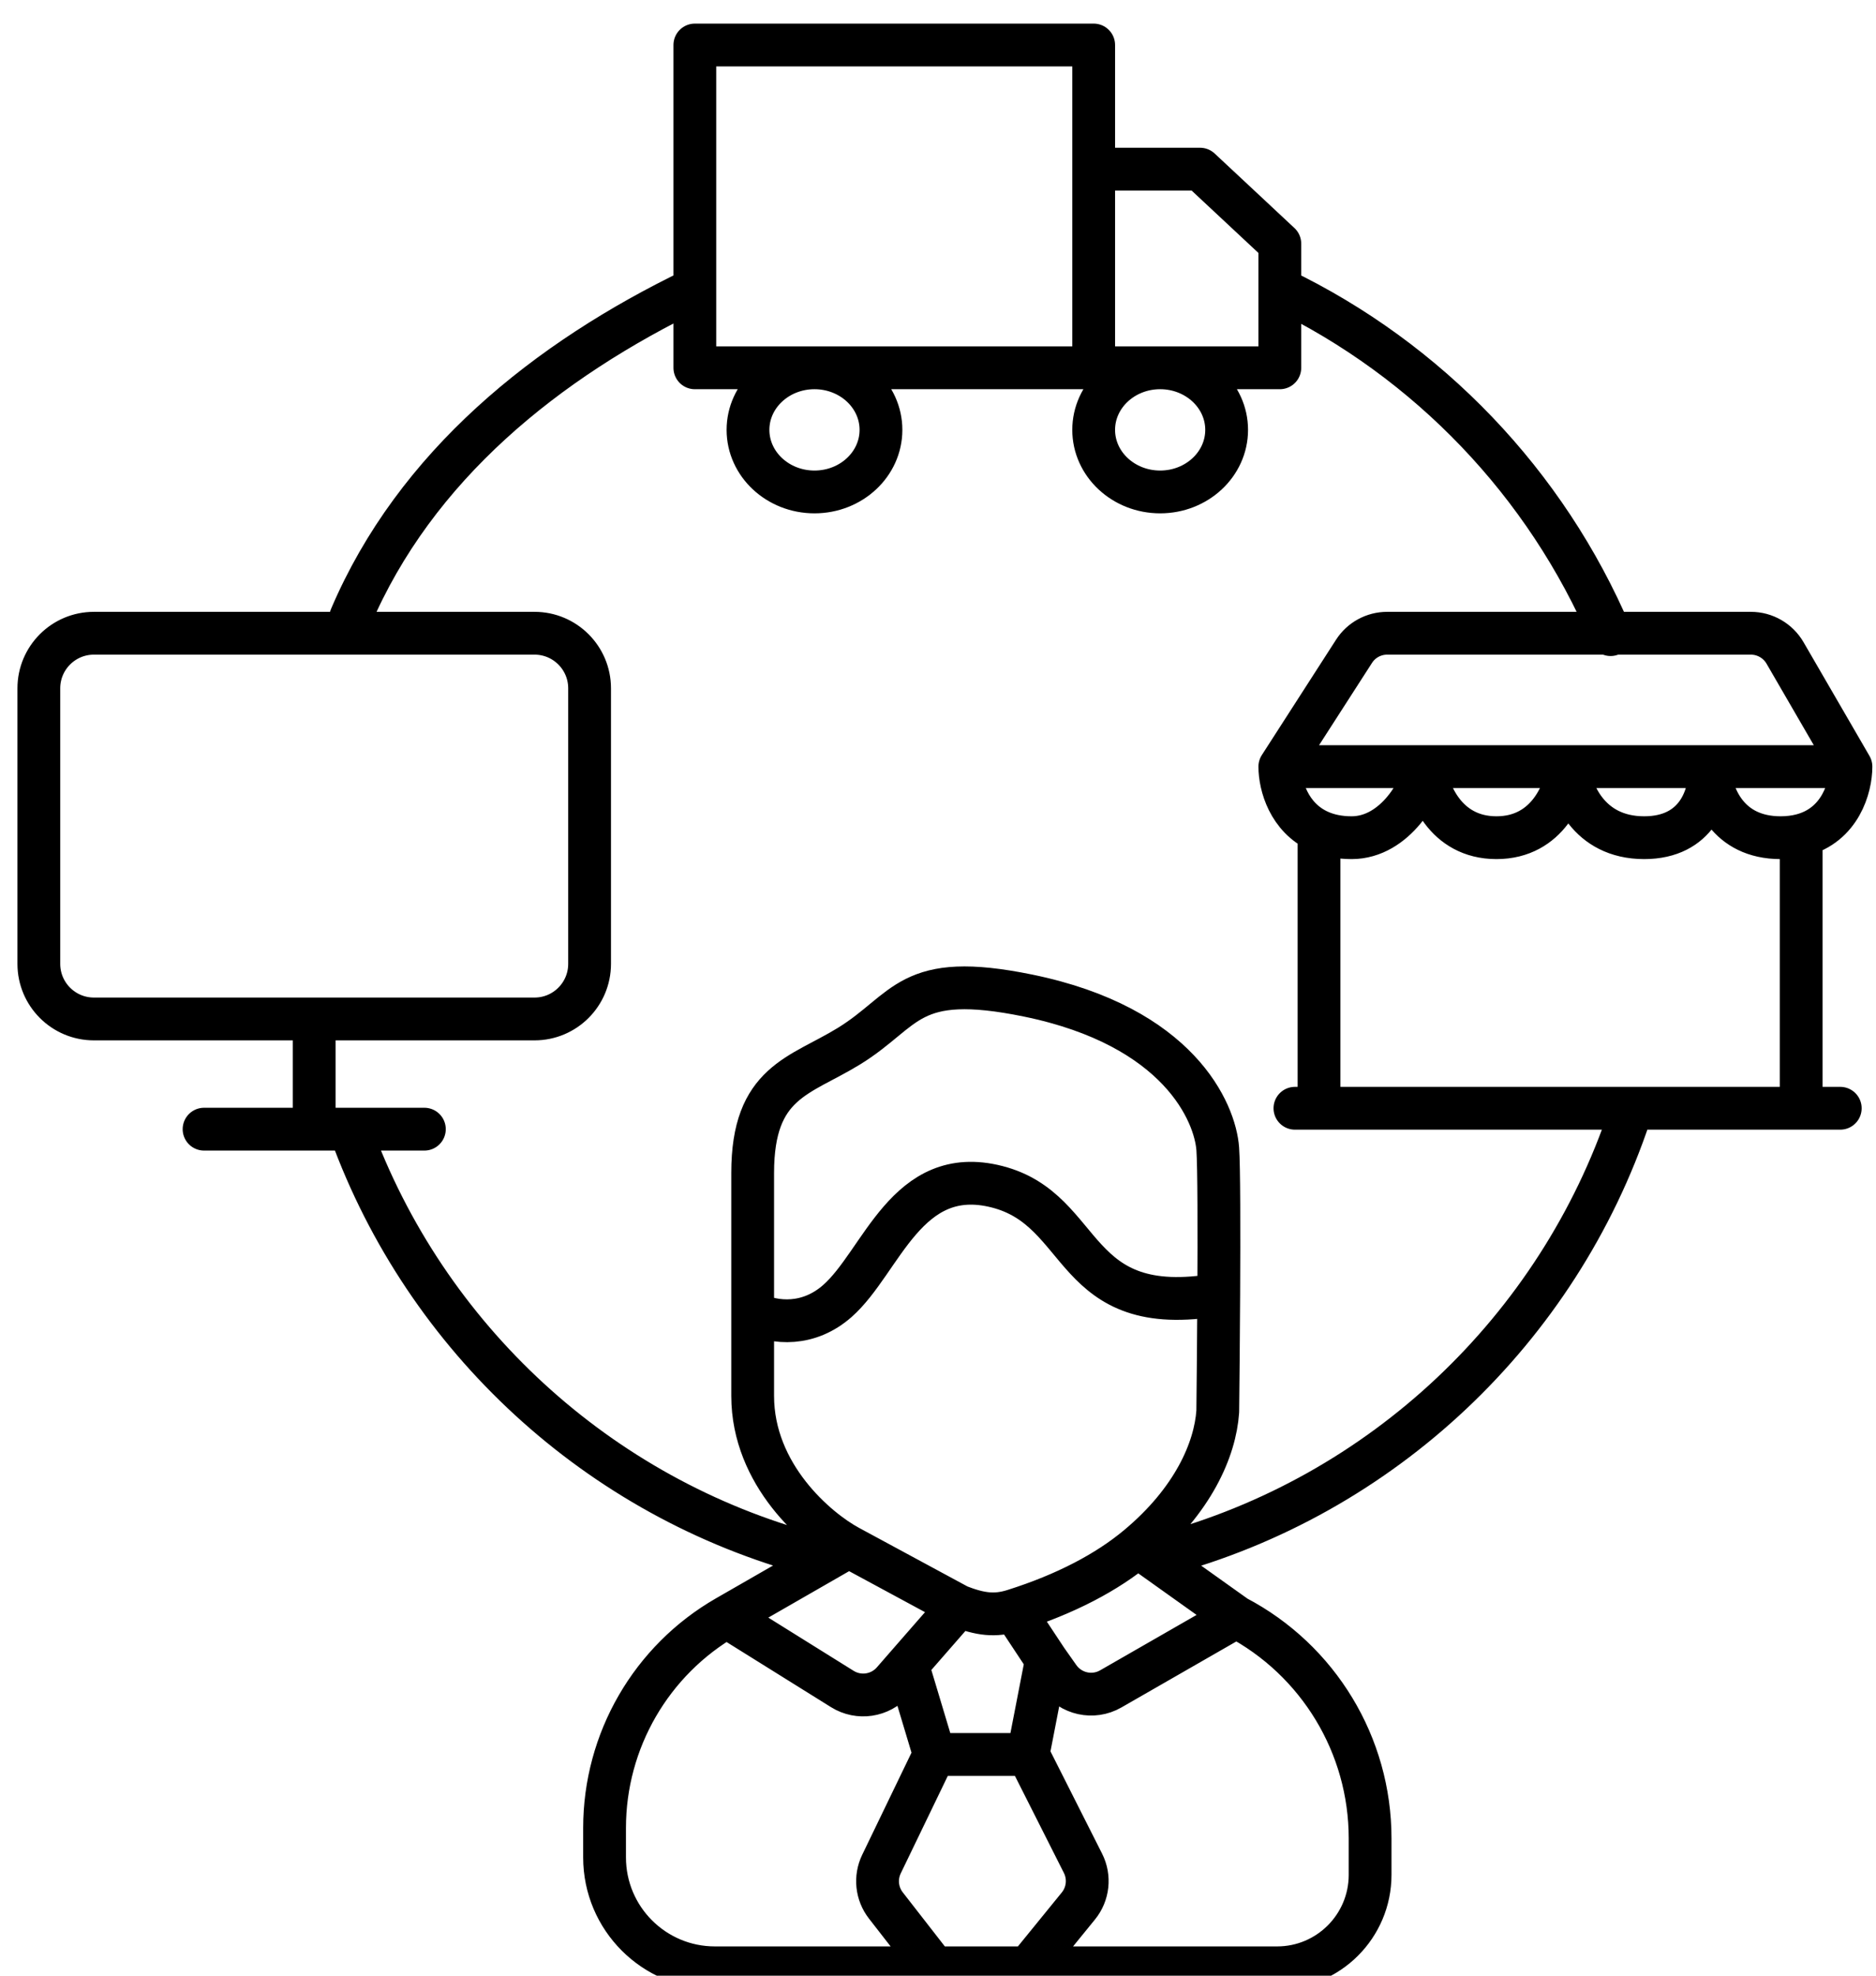 <svg width="57" height="60" viewBox="0 0 57 60" fill="none" xmlns="http://www.w3.org/2000/svg">
<path d="M39.345 33.657H40.077M40.077 33.657V25.243M40.077 33.657H54.726M40.077 25.243C39.159 24.827 38.886 23.849 38.886 23.282M40.077 25.243C40.348 25.366 40.675 25.44 41.067 25.44C42.406 25.44 43.231 23.917 43.288 23.282M54.726 33.657H55.914M54.726 33.657V25.366M54.726 25.366C54.54 25.413 54.333 25.44 54.102 25.44C52.479 25.44 51.999 24.143 51.948 23.397M54.726 25.366C55.919 25.065 56.239 23.904 56.239 23.282M56.239 23.282L54.236 19.829C54.021 19.459 53.625 19.231 53.198 19.231H42.148C41.739 19.231 41.359 19.438 41.139 19.782L38.886 23.282M56.239 23.282H51.944M38.886 23.282H43.288M43.288 23.282C43.359 24.001 43.895 25.44 45.468 25.44C47.041 25.44 47.577 24.001 47.648 23.282M43.288 23.282H47.648M47.648 23.282C47.705 24.001 48.246 25.44 49.956 25.44C51.579 25.44 51.957 24.143 51.948 23.397M47.648 23.282H51.944M51.944 23.282C51.946 23.319 51.948 23.357 51.948 23.397M51.944 23.282C51.944 23.319 51.946 23.357 51.948 23.397M10.657 18.745C12.616 14.151 16.603 10.941 21.088 8.783M24.687 47.219C18.177 45.485 12.937 40.639 10.657 34.371M49.516 33.869C47.338 40.379 41.993 45.439 35.311 47.219M38.91 8.783C43.395 10.941 46.977 14.678 48.936 19.273M25.79 46.971C24.816 46.445 22.869 44.792 22.869 42.392V39.866M25.79 46.971L22.079 49.103M25.79 46.971L29.13 48.775M22.869 39.866V35.621C22.869 32.85 24.295 32.692 25.79 31.774C27.574 30.678 27.572 29.484 31.237 30.235C35.825 31.175 36.921 33.787 37 34.892C37.038 35.422 37.04 37.356 37.03 39.313M22.869 39.866C23.553 40.208 24.574 40.275 25.441 39.512C26.794 38.322 27.536 35.332 30.299 36.042C33.062 36.753 32.48 40.103 37.03 39.313M37.03 39.313C37.023 40.625 37.011 41.948 37 42.866C36.921 44.022 36.248 45.57 34.567 46.971M22.079 49.103L25.592 51.293C26.092 51.605 26.744 51.508 27.131 51.065L27.572 50.559M22.079 49.103C19.784 50.421 18.369 52.866 18.369 55.514V56.408C18.369 58.26 19.87 59.761 21.721 59.761H28.39M29.13 48.775C29.782 49.028 30.233 49.088 30.803 48.908M29.13 48.775L27.572 50.559M30.803 48.908C32.384 48.409 33.64 47.744 34.567 46.971M30.803 48.908L31.795 50.407M37.56 49.103L33.75 51.29C33.213 51.599 32.529 51.448 32.172 50.942L31.795 50.407M37.56 49.103L34.567 46.971M37.56 49.103C40.061 50.413 41.629 53.004 41.629 55.827V56.937C41.629 58.496 40.364 59.761 38.805 59.761H31.237M28.39 59.761H31.237M28.39 59.761L26.917 57.869C26.636 57.509 26.584 57.021 26.783 56.61L28.39 53.282M31.237 59.761L32.764 57.885C33.064 57.518 33.119 57.009 32.905 56.586L31.237 53.282M28.39 53.282L27.572 50.559M28.39 53.282H31.237M31.795 50.407L31.237 53.282M33.23 11.17V1.367H21.112V11.17H33.23ZM33.23 11.17H38.886V7.4L36.462 5.137H33.23V11.17ZM6.2 34.292H12.894M9.547 30.945V34.292M26.767 13.055C26.767 14.096 25.863 14.94 24.747 14.94C23.632 14.94 22.727 14.096 22.727 13.055C22.727 12.014 23.632 11.17 24.747 11.17C25.863 11.17 26.767 12.014 26.767 13.055ZM37.27 13.055C37.27 14.096 36.365 14.94 35.25 14.94C34.135 14.94 33.23 14.096 33.23 13.055C33.23 12.014 34.135 11.17 35.25 11.17C36.365 11.17 37.27 12.014 37.27 13.055ZM2.853 19.231H16.241C17.165 19.231 17.914 19.98 17.914 20.904V29.271C17.914 30.196 17.165 30.945 16.241 30.945H2.853C1.929 30.945 1.18 30.196 1.18 29.271V20.904C1.18 19.98 1.929 19.231 2.853 19.231Z" stroke="black" stroke-width="1.3" stroke-linecap="round" stroke-linejoin="round"/>
</svg>
